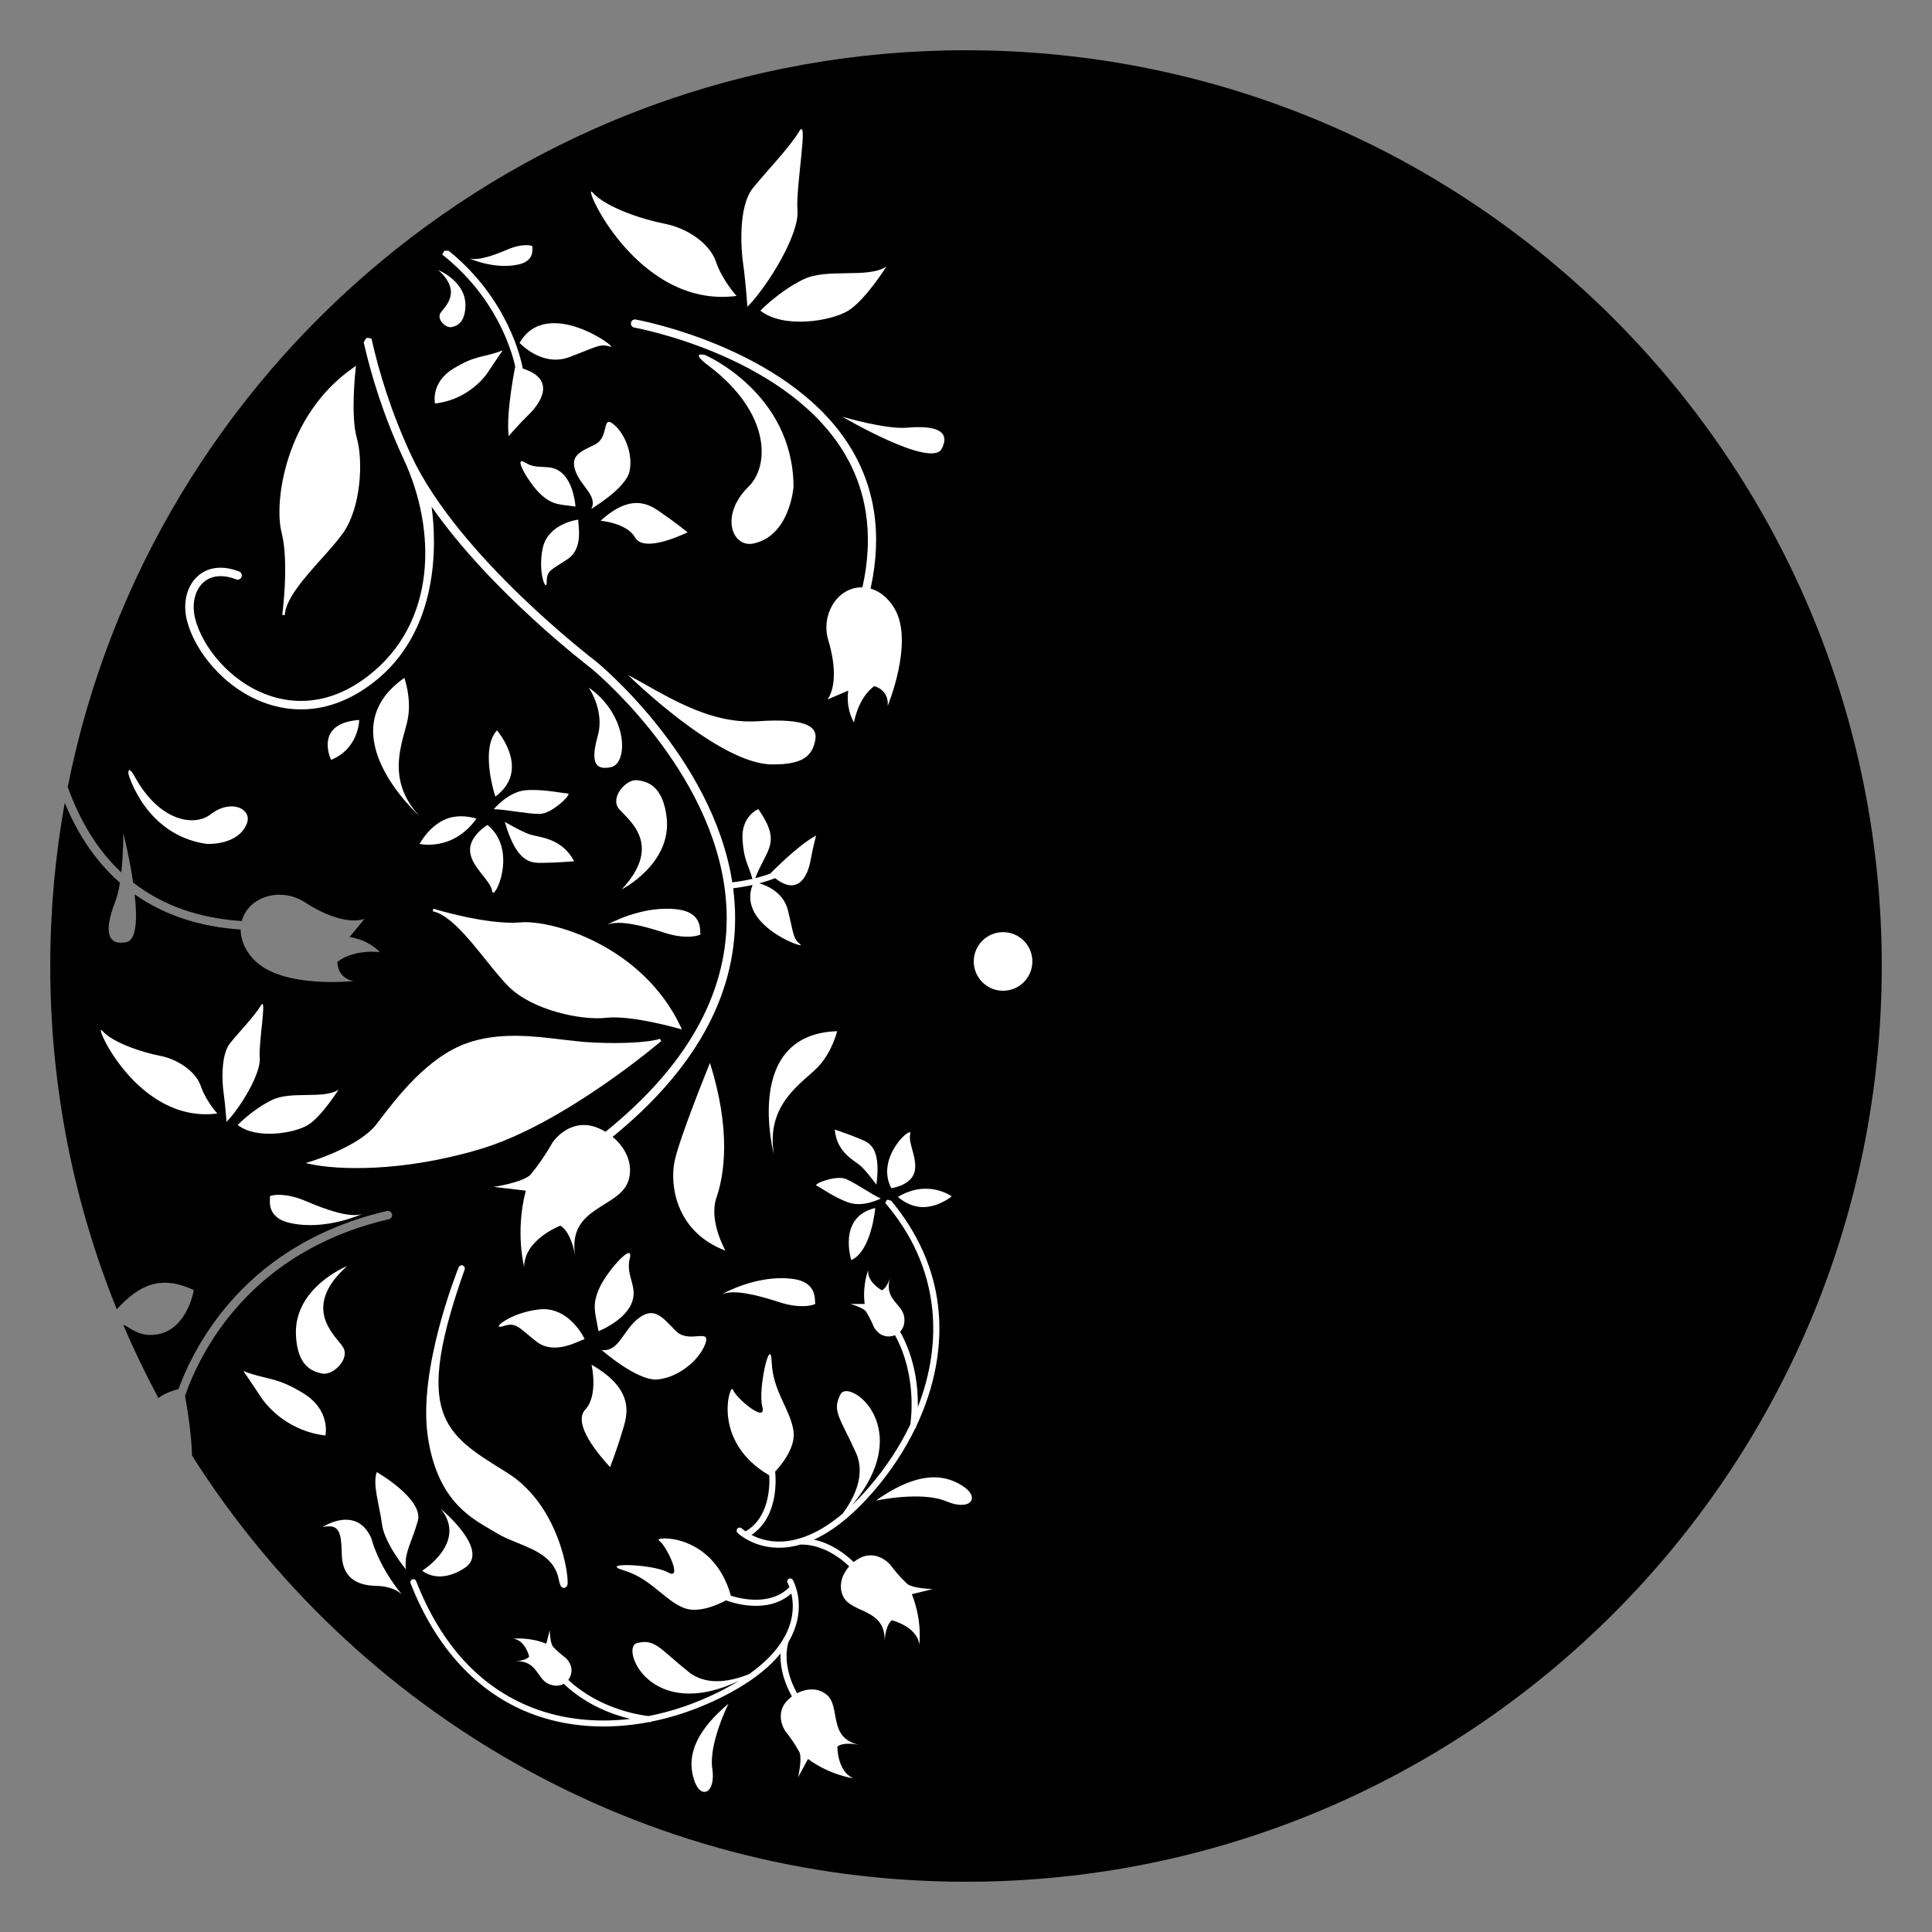 <svg viewBox="0 0 21000 21000" shape-rendering="geometricPrecision" text-rendering="geometricPrecision"
  image-rendering="optimizeQuality" fill-rule="evenodd" clip-rule="evenodd" xmlns="http://www.w3.org/2000/svg">
  <rect x="0" y="0" width="21000" height="21000" fill="#808080" stroke="none"/>
  <style>
    svg {
      background-color: #fff;
    }

    .bg {
      fill: #fff;
    }

    .fg {
      fill: currentColor;
    }
  </style>
  <g transform="translate(7.13 -4100.368)">
    <path class="fg"
      d="M10492.85 24554.158c5497.44 0 9953.84-4456.48 9953.84-9953.8 0-5497.33-4456.4-9953.78-9953.84-9953.78-4831.34 0-8858.54 3442.14-9763.46 8007.77 30.29 84.74 64.34 168.79 102.75 251.19 86.71 185.99 195.27 363.64 330.91 522.49 47.07 55.07 96.55 106.87 148.38 155.39 23.54-214.32 21.94-428.27 21.94-428.27s65.96 260.88 106.62 538.12c318.71 248.14 714.45 388.33 1181.4 418.46 2.58-9.58 5.44-19.23 8.93-28.97 89.47-249.86 428.69-336.85 678.17-173.96 249.28 162.95 491.51 230.57 646.06 179.53l-162.37 197.58s183.64 15.88 330.09 163.58c0 0-275.57-36.74-461.58 104.94 0 0-10.3 172.68 173.44 209.88 0 0-780.25 85.34-1080.51-232.41 0 0-146.58-137.93-144.97-327.8-448.24-29.95-833.84-157.89-1152-382.45 28.71 258.33 23.1 498.09-91.25 519.77-255.47 48.44-210.88-207.78-119.5-441.01 21.88-55.95 38.3-127.9 50.62-204.93-72.26-63.34-140.41-132.5-204.37-207.43-118.44-138.71-216.89-291.05-298.61-450.57-35.37-69.04-67.51-139.47-96.88-210.69-103.51 575.54-157.61 1168.24-157.61 1773.57 0 1319.4 256.84 2578.77 723.04 3731.04 240.24-259.9 472.89-379.55 837.2-208.36 0 0-79.01 496.77-482.13 487.67-139.97-3.16-219.42-86.35-285.47-111.65 116.07 272.36 244.04 538.42 383.03 797.67 49.06-38.07 119.66-71.61 218.27-97.71 191.68-520.09 759.99-1586.15 2265.21-1935.7 24.78-5.71 49.27 9.73 55.07 34.41 5.82 24.87-9.52 49.46-34.29 55.17-1506.92 349.91-2046.36 1436.68-2214.89 1919.21 25.07 139.34 70.71 421.54 76.09 650.47 1764.73 2783.67 4872.82 4631.58 8412.67 4631.58z" />
    <path class="bg"
      d="M10337.34 17104.54s-126.98 106.79-292.69 116.13c-165.68 9.27-291.94-109.84-291.94-109.84 327.87-198.01 584.63-6.29 584.63-6.29zm-1005.91-628.18c95.38 41.18 243.42 72.55 187.76 501.3 0 0-101.05-140.68-170.94-203.21-70.05-62.59-260.79-144.94-281.53-396.28 0 0 169.34 57.02 264.71 98.19zm236.03 651.37s-187.27 96.94-343.1 45.93c-155.78-51.16-315.14-168.31-356.14-186.01-40.89-17.66 212.78-118.35 321.72-71.33 109.01 47.07 282.23 170.27 377.52 211.41zm-3813.33-3957.18c102.92 34.3 342.85 34.3 479.87 291.3 0 0-205.63 17.06-325.61 17.06-119.97 0-291.29 34.49-428.51-445.57 0 0 171.52 102.91 274.25 137.21zm101.1 5162.31c327.7-35.25 492.74 322.08 492.74 322.08-72.98 23.75-329.51 178.96-523.9 27.83-194.87-150.83-215.92-215.44-361.91-167.9-146.08 47.66 65.36-146.37 393.07-182.01zm-1928.6-1036.29s-396.87 184.28-783.19 96.62c-275.56-62.7-205.24-271-217.44-285.3-12.19-14.29 151.6-54.32 384.01 44.78 232.71 99.11 479.5 186.21 616.62 143.9zm4686.73 705.34c280.03 38.17 228.33 251.86 241.75 265.02 13.39 13.16-146.24 67.47-386.48-10.78-240.53-78.21-494.04-143.24-626.9-89.01 0 0 379.1-218.53 771.63-165.23zm-878.1 5323.26c40.98 272.36-130.36 344.11-199.72 116.65-42.51-138.84-96.44-427.67 375.53-822.93 0 0-216.4 433.95-175.81 706.28z" />
    <path class="bg"
      d="M8974.64 22517.83c163.41 128.8 9.59 469.07 352.54 547.54-42.73-8.46-170.65-28.53-232.17 19.16 0 0-4.1 271.58 175.05 345.14 0 0-250.05-30.02-494.66-210.11l-108.44 200.47s44.41-186 18.39-267.94c0 0-51.07-103.2-155.89-234.5 0 0-90.62-127.62-27.64-263.87 18.84-40.96 54.31-81.27 98.93-114.24-107.8-193.69-128.78-355.66-123.82-466.81-142.21 175.96-359.14 336.86-649.76 480.61-248.16 122.93-503.03 209.91-756.04 260.62-5.59 3.47-11.97 5.77-19.06 5.25l-5.5-.42c-452.08 86.42-897.3 56.39-1286.44-94.49-579.94-224.52-1031.04-713.73-1304.43-1414.5-6.57-16.88 1.82-35.64 18.58-42.11 16.68-6.59 35.45 1.52 41.92 18.48 270.54 693.14 697.16 1156.82 1267.56 1377.71 323.29 125.24 686.99 164.38 1061.1 120.33-191.17-45.73-480.78-149.53-724.09-381.52-43.39 24.5-100.72 29.58-165.58 1.05-127.5-56.15-120.78-253.77-356.83-247.06 30.04-1.72 114.95-10.11 146.72-50.45 0 0-41.75-175.71-170.58-193.63 0 0 167.9-21.71 356.68 54.13l37.63-147.31s1.54 127.01 32.03 175.7c0 0 50.11 57.95 139.97 125.22 0 0 80.15 67.65 61.66 165.61-5.08 26.95-16.46 52.11-32.71 73.5 342.89 322.68 790.92 384.81 873.18 393.8 252.5-49.11 507.3-135.25 755.45-258.03 81.53-40.38 157.03-82.01 226.46-124.87-967.87 458.69-1291.99-364.38-1108.84-410.2 199.24-49.83 245.27 59.85 563.06 313.99 204.34 163.58 483.15 93.72 656.31 22.99 165.44-116.8 288.39-241.95 368.03-374.65 2.4-6.84 4.16-11.07 4.71-12.35 2.16-4.77 5.48-8.5 9.27-11.61 27.06-48.58 48.44-98.13 63.91-148.66 40.92-133.73 31.46-248.76 13.2-328.44-262.61 233.42-654.58 95.6-710.22 74.2-99.04 52.92-305.28 143.73-460.96 81.19-212.4-85.57-354.57-318.27-648.26-406.13-293.58-88.15 313.32-72.99 479.99 21.63 166.56 94.53-22.68-299.88-98.64-346.39-75.31-45.93 587.23-96.11 780.88 599.15 106.33 33.86 432.67 114.55 636.52-93.84-10.65-28.71-19.63-45.22-19.96-45.81-8.86-15.44-3.42-35.25 12.01-44.11 15.72-8.87 35.64-3.64 44.4 12.09 4.76 8.47 119.31 212.22 33.74 493.79-18.71 61.54-45.69 121.57-79.98 180.17-16.14 49.61-69.32 263.72 92.26 557.82 98.55-50.79 221.78-63.66 318.36 12.71z" />
    <path class="bg"
      d="M5598.36 22156.62c-6.73.39-10.71.43-10.71.43 3.63-.18 7.2-.33 10.71-.43zm3728.82 908.75c9.02 1.77 14.25 3.05 14.25 3.05-4.84-.97-9.59-1.99-14.25-3.05zm-5297.42-2243.71s64.92 285.33 333.03 612.17c-32.75-32.96-114.21-91.94-280.15-95.51-231.27-5.33-370.01-103.49-374.97-347.32-4.77-244.05-29.16-328.09-207.45-292.06 0 0 366.01-244.72 529.54 122.72zm333.03 612.17c12.85 12.95 18.2 21.89 18.2 21.89-6.17-7.32-12.24-14.61-18.2-21.89zm171.32-799.73c-67.46 238.51-151.89 347.8-128.93 525.24 0 0-233.18-281.49-260.23-491.22-27.16-209.74-104.82-429.29-56.99-566.79 0 0 513.8 294.33 446.15 532.77zm252.03-131.17s546.62 452.1 257.84 640.43c-288.6 188.2-461.59 29.6-461.59 29.6s494.23-305.88 203.75-670.03zM3764.6 17862.55c-504.76 453.6-128.06 751.58-44.78 878.5 83.19 127.29-105.58 312.36-224.03 289.48-118.45-23.06-273.39-89.2-286.35-424.62-19.44-512.09 555.16-743.36 555.16-743.36zm3089.55 412.86c-84.04 188.19-356.19 294.92-356.19 294.92-34.11-203.35-74.91-279.4 9.16-467.69 84.04-188.29 380.58-517.05 331.03-322.26-49.55 194.67 100.05 306.83 16 495.03zm-4216.1 727.23c259.19 101.48 343.05 54.68 648.84 240.11 305.78 185.36 243.08 461.03 243.08 461.03-383.93-44.89-617.87-291.02-701.05-418.34-83.09-127.02-190.87-282.8-190.87-282.8zm3784.64-68.3c516.66 296.07 371.44 593.66 325.89 751.46-45.75 157.61-124.36 362.01-124.36 362.01-125.68-137.69-412.6-472.94-269-626.91 143.7-154 67.47-486.56 67.47-486.56zm-145.34-9185.82c.17 64.76 58.55 310.8-113.06 427.96-171.62 117.26-229.03 117.38-228.55 247.05.47 129.54-100.65-90.28-44.34-362.64 56.46-272.38 385.95-312.37 385.95-312.37zm2402.42-4220.28c106.1-175.89-40.16 608.13-18.63 861.37 21.7 252.91-315.75 812.34-543.85 1045.33 0 0-24.43-320.71-46.58-464.77-22.14-143.99-59.08-624.7 108.11-828.53 167.19-204.44 394.69-437.29 500.95-613.4zm948.33 1469.12s-231.62 369.34-418.5 482.16c-187.2 112.84-703.56 195.9-951.98-2.74 0 0 205.65-211.93 466.14-339.03 260.64-127.65 703.1-5.73 904.34-140.39zm-1629.01 319.86c-1102.22 143.67-1702.87-1282.76-1562.57-1122.76 140.32 159.87 544.78 292.99 783.13 338.43 238.18 45.73 487.36 210.93 555.31 412.09 68.09 201.76 224.13 372.24 224.13 372.24zm-4910.43 3467.89c.1.23-.19 1.47-.19 1.47l-27.73-2.67.28-1.1h-.18c.76-5.81 76.61-570.93-8.39-900.28-80.52-311.04 30.69-1267.33 784.43-1788l25.26-17.61-3.52 30.67c-.59 5.01-57.95 508.17 12.76 753.79 70.13 243.51 47.36 754.12-149.03 1032-61 85.85-145.81 180.97-235.95 281.45-182.38 203.57-389.17 434.8-397.74 610.28zm6767.65-2036.14c238.99-21.33 486.31 6.45 373.3 228.16-112.9 221.82-1081.33-347.39-1081.33-347.39s469.34 140.65 708.03 119.23zM5780.13 6778.86c-8.38 9.81 39.89 152.78-149.26 195.82-265.15 60.16-537.55-66.32-537.55-66.32 94.1 29.04 263.51-30.74 423.23-98.75 159.52-68.03 271.95-40.56 263.58-30.75zm844.92 1089.41c-113.05-34.82-143.23.54-442.75 113.29-299.69 112.72-541.98-154.25-541.98-154.25 299.37-520.67 1097.86 75.87 984.73 40.96zm1560.93 2139.25c-236.45 52.29-373.23-307.97-56.95-617.23 232.68-227.95 239.71-800.7-426.93-1309.39 0 0-219.62-155.94-48.25-123.26 0 0 961.14 412.08 964.18 1435.77 0 0-38.04 527.28-432.05 614.11z" />
    <path class="bg"
      d="M9495.3 11557.99c-179.99 132.88-220 396.1-220 396.1-96.63-174.18-61.8-347.17-61.8-347.17l-225.15 96.36c88.31-128.72 91.01-369.09 8.24-641.88-82.89-272.91 87.98-561.43 341.5-576.56 9.98-.59 19.42-.1 29 .11 128.32-574.4 48.87-1086.82-237.29-1523.74-663.54-1012.61-2226.73-1297.49-2242.57-1300.25-24.28-4.26-40.4-27.37-36.11-51.54 4.19-24.32 27.27-40.48 51.57-36.17 16.02 2.83 1616.52 294.17 2301.39 1338.82 299.17 456.29 383.03 989.56 251.4 1585.79 174.81 49.54 262.34 220.73 262.34 220.73 211.51 360.98-76.07 1054.87-76.07 1054.87 15.03-178.64-146.45-215.47-146.45-215.47zM5299.63 8141.64c-68.63 105.03-261.64 308.1-578.38 345.12 0 0-51.73-227.43 200.55-380.35 252.27-152.97 321.46-114.38 535.3-198.1 0 0-88.92 128.54-157.47 233.33zm94.69 3897.63s376.87 428.52-17.16 719.82c0 0-171.34-514.01 17.16-719.82zm709.2-2795.34c129.42 116.15 144.66 362.28 144.66 362.28-172.09-25.27-243.63-12.12-373.05-128.35-129.42-116.03-316.75-439.24-173.21-349.09 143.55 90.03 272.25-1.07 401.6 115.16zm2126.96 2695.82c551.74-36.54 654.84 68.37 622.24 213.83-32.49 145.42-106.34 259.24-470.54 255.8-582.98-5.53-1561.99-971.57-1561.99-971.57 383.16 201.16 858.56 538.49 1410.29 501.94zm-1838.47-366.31c434.15 305.84 429.38 825.99 241.66 865.73-187.53 39.98-217.74-74.71-142.36-344.53 75.28-269.82-99.3-521.2-99.3-521.2zm-2494.63 352.2s-2.86 312.03-305.88 434.06c0 0-193.82-397.13 305.88-434.06zm527.79-8.92c-43.72 228.54-255.76 642.69 125.6 1051.8 0 0-1011.31-903.92-163.14-1499.63 0 0 81.28 219.37 37.54 447.83zm746.16 1082.3c-257 360.01-617.01 274.26-617.01 274.26s85.77-171.35 257.2-257.11c171.41-85.64 359.81-17.15 359.81-17.15zm120.08 68.62c342.85 274.24 68.59 839.78 51.44 719.92-17.15-119.98-222.97-257.19-239.94-428.53-17.15-171.53 188.5-291.39 188.5-291.39zm2315.95 1183.7c13.4 13.17-146.25 67.47-386.47-10.78-240.54-78.22-494.05-143.23-626.9-89.01 0 0 379.1-218.53 771.62-165.24 280.03 38.18 228.33 251.86 241.75 265.03zM4757.03 7035.67s305.09 122.8 294.77 394.69c-6.88 178.09-89.14 213.21-152.04 225.45-62.89 12.14-163.11-86.11-118.94-153.71 44.22-67.39 244.22-225.59-23.79-466.43z" />
    <path class="bg"
      d="M4871.6 6827.55c646.13 523.33 786.28 1183.86 803.72 1278.92 374.39 118.22 184.72 382.46 69.83 495.22-122.41 120.28-223.12 238.83-223.12 238.83-31.44-251.09 70.75-755.64 70.75-755.64l.77.19c-37.16-167.27-203.59-752.15-793.38-1217.36 0 0 14.34-34.4 24.61-40.16 10.21-5.72 46.82 0 46.82 0zm1962.79 2400.86c-42.34 181.59-414.04 403.12-414.04 403.12 71.13-142.99-115.71-245.82-173.44-414.12-57.98-168.22 56.37-207.54 213.87-285.73 157.43-78.23 70.49-324.09 199.68-220.82 129.35 103.19 216.27 336.05 173.93 517.55zm632.79 658.54c-143.07 65.41-486.46 208.95-572.9 53.68-86.44-154.94-373.36-179.96-373.36-179.96 371.37-338.11 572.89-144.57 687.64-67.17 114.91 77.42 258.62 193.45 258.62 193.45zm-1301.69 2837.84c51.46 0-171.42 222.87-308.44 222.87-137.13 0-377.17-51.35-497.05-51.35 0 0 154.19-188.49 342.77-205.73 188.57-17.06 411.17 34.21 462.72 34.21zm1072.76 253.61c64.48 508.39-487.51 789.39-487.51 789.39 462.82-496.29 61.36-759.93-32.79-879.02-94.07-119.48 77.66-320.45 197.66-308.08 120.02 12.51 280.19 64.73 322.64 397.71zm3657.45 1253.97c175.96 0 318.51 142.56 318.51 318.56 0 176.01-142.55 318.51-318.51 318.51-175.86 0-318.52-142.5-318.52-318.51 0-176 142.66-318.56 318.52-318.56zm-448.18 6014.08c212.26 130.22 94.44 285.21-170.82 171.99-265.28-112.94-762.02-7.52-762.02-7.52 524.69-374.34 803.18-243.84 932.84-164.47zm-5404.06-2346.77c-559.07 1575.83-228.99 1780.31 428.62 2187.77l30.28 18.97c580.9 360.39 681.33 1148.25 657.52 1224.38-4.76 15.15-23.26 30.21-39.08 29.35-31.26-1.7-42.3-31.35-55.45-96.91-46.12-229.26-250.91-312.55-449.21-393.17-82.7-33.64-160.84-65.27-228.12-107.29l-74.13-43.84c-228.32-133.13-573.26-334.28-671.42-1006.94-106.73-731.54 317.98-1792.12 336.18-1836.71 7.06-17.73 26.78-26.32 44.51-19.63 17.44 6.85 26.49 26.29 20.3 44.02zm2614.67 810.44c-69.47 183.62-300.65 366.2-520.86 384.41-220.22 17.99-605.38-320.86-605.38-320.86 187.16 28.4 235.36-219.74 404.22-346.18 168.67-126.46 254.61-11.72 400.21 137.51 145.42 149.23 391.27-38.32 321.81 145.12zm-5482.31-2804.1c54.47 161.38 179.28 297.75 179.28 297.75-881.61 114.9-1362.05-1026.02-1249.82-898.05 112.24 127.87 435.73 234.36 626.37 270.7 190.52 36.58 389.81 168.7 444.17 329.6zm640.15-305.07c14.38 167.75-209.45 538.84-360.75 693.38 0 0-16.2-212.74-30.89-308.29-14.69-95.51-39.19-414.38 71.7-549.58 110.91-135.6 261.81-290.06 332.3-406.88 70.38-116.67-26.64 403.38-12.36 571.37zm856.7 343.38s-185.25 295.41-334.72 385.65c-149.74 90.25-562.75 156.7-761.44-2.19 0 0 164.49-169.5 372.85-271.17 208.45-102.09 562.35-4.58 723.31-112.29zm3507.9-527.98c-10.68 8.97-1055.63 900.59-1961.47 1172.37-868.09 260.13-1572.47 226.21-1851.97 164.84l-52.58-11.52 51.54-15.35c5.25-1.71 532.67-161.99 719.26-407.27l18.1-23.44c199.91-263.57 534.96-704.34 964.43-856.93 348.66-123.74 730.69-76.53 1037.42-38.66l227.19 24.84c335.42 25.33 686.46 11.57 834.92-32.94zm598.98 1704.84c-85.56 249 98.73 573.08 98.73 573.08-539.15-202.59-607.19-713.06-552.69-972.53 54.31-259.57 384.32-1068.01 384.32-1068.01 232.41 740.78 155.22 1218.56 69.64 1467.46zm1727.18 109.75s-40.19 467.43-260.67 566.36c0 0-152.55-470 260.67-566.36z" />
    <path class="bg"
      d="M9679.86 17152.46c288.3 345.48 462 733.53 510.02 1147.09 49.72 426.1-35.33 876.83-237.98 1304.41l-1.07 6.06c-1.31 7.27-5.34 13.1-10.39 17.77-115.78 238.61-268.1 469.73-454.41 684.88-218.07 252.17-434.27 426.66-646.13 522.8 111.82 23.78 267.46 86.43 432.41 243.66 44.41-36.03 93.81-60.89 139.56-69.13 151.83-27.21 255.43 95.87 255.43 95.87 103.69 138.26 193.3 215.8 193.3 215.8 74.82 47.04 271.5 50.74 271.5 50.74l-227.84 56.19c116.11 289.94 81.61 546.63 81.61 546.63-26.97-197.34-298.3-263.26-298.3-263.26-63.39 48.72-76.46 180.77-79.1 225.66 10.33-361.11-367.82-295.91-454.01-491.79-50.94-115.78-6.63-235.25 69.22-320.28-250.66-236.31-476.99-238.99-530.8-235.83-67.27 19.06-134.05 30.44-200.21 33.17-302.44 12.42-475.74-154.14-483.03-160.98-13.1-12.99-13.27-33.9-.55-47.45 13.13-13.12 34.17-13.53 47.28-.54.45.45 14.51 13.63 40.27 31.62 260.03-149.09 264.19-494.48 257.86-609.21-642.16-372.31-421.02-1018.94-394.7-932.01 26.69 87.68 370.4 377.66 319.25 187.51-51.15-190.25 90.5-798.41 102.33-483.3 11.66 314.95 206.47 516.65 236.96 750.16 22.11 171.05-121.51 352.93-199.78 437.89 6.93 60.99 42.94 486.66-257.29 687.78 74.6 38.78 186.69 77.89 330.4 71.64 54.33-2.39 109.24-11.03 164.62-25.42 4.06-2.89 8.62-5.17 13.88-6.02l12.03-1.4c153.19-44.85 310.14-135.17 469.73-270.32 115.01-154.23 255.95-413.33 146.06-658.65-170.84-381.89-268.11-456.01-167.19-641.46 92.98-170.37 827.76 364.09 122.94 1208.58 60.27-57.83 120.88-121.91 181.76-192.27 186.36-215.32 337.93-446.73 452.01-685.41 12.4-84.63 65.96-546.32-166.65-970.69-25.44 10.63-53.4 15.46-81.5 13.58-102.29-6.7-148.82-104.06-148.82-104.06-43.86-106.82-88.52-171.78-88.52-171.78-40.62-42.79-166.64-77.12-166.64-77.12l156.15.55c-26.66-207.47 38.39-368.98 38.39-368.98-15.55 132.66 148.69 219.77 148.69 219.77 49.87-21.94 80.53-108.99 88.89-135.61-69.89 235.3 129.97 279.73 152.89 421.71 11.66 71.74-8.17 127.44-43.74 164.29 168.05 302.07 196.58 617.17 192.75 819.32 140.46-361.02 195.39-733.17 154.11-1087.27-48.02-413.78-218.39-792.28-508.16-1131.01 0 0 11.67-30.13 20.87-33.99 10.32-4.31 43.64 10.11 43.64 10.11zm-71.39 4785.17c-.14 4.98-.36 10.03-.65 15.17 0 0 .09-5.6.65-15.17zm-6930.8-8890.64c-92.76 249.2-440.33 225.85-440.33 225.85-667.68-95.63-848.71-760.5-848.71-760.5-5.67-114.78 75.94 42.75 75.94 42.75 270.95 481.61 645.4 529.32 815.51 398.29 230.72-178.05 453.3-55.95 397.59 93.61zm4698.2 2234.85c-5.14-1.62-523.63-149.85-793.77-118.51-268.33 31.08-800.42-81.75-1057.63-336.66-79.66-78.85-164.47-184.71-254.52-296.83-182.2-227.39-388.79-484.58-572.12-524.5l-1.43-.39 7.06-27.01 1.24.37c5.9 1.68 586.22 180.01 947.56 148.09 340.76-30.07 1325.3 254.38 1740.19 1135.9l12.96 27.68z" />
    <path class="bg"
      d="M7983.37 14085.21c-1.57 856.63-449.74 1654.3-1331.55 2372.13 134.13 111.92 228.55 285.01 173.48 470.74-91.23 307.4-666.85 280.7-580.73 817.06-11.84-63.57-56.3-261.07-160.85-322.36 0 0-390.86 148.23-393.3 446.45 0 0-100.07-374.73 17.45-826.9l-349.38-41.02s291.56-42.24 394.07-125.88c0 0 118.28-131.7 245.94-356.24 0 0 130.85-202.19 361.68-189.88 67.51 3.6 143.2 29.87 214.24 72.84 872.19-703.41 1315.39-1482.72 1317.42-2316.94.24-108.67-7.31-215.66-21.13-320.77l-9.29-64.22c-209.35-1328.32-1436.17-2330.27-1449.81-2341.04-11.81-9.1-1081.09-823.36-1727.14-1750.58 50.93 378.32 97.38 1348.58-636.4 1913.07-465.59 358.21-890.17 319.5-1163.88 223.88-457.05-159.63-778.65-574.91-859.76-902.65-47.49-190.41-1.22-375.44 120.71-482.64 112.84-99.3 271.48-116.21 446.92-47.95 23.56 9 35.3 35.72 26.2 59.22-9.31 23.61-35.87 35.26-59.43 26.07-142.01-55.15-267.43-43.9-353.04 31.34-94.62 83.26-130.86 237.16-92.56 391.9 75.47 303.82 374.83 689.42 801.28 838.07 252.5 88.28 644.5 123.44 1077.81-209.84 747.46-575.1 749.83-1581.98 387.85-2359.14-222.44-477.48-355-918.99-433.92-1268.85 0 0 20.56-41.63 33.98-47.2 11.97-4.96 51.15 8.3 51.15 8.3 77.09 346.92 208.46 789.18 431.96 1268.79 511.41 1098.61 1989.68 2224.48 2004.68 2235.79 14.77 11.84 1271.26 1037.32 1484.53 2404.48 82.71-10 156.44-23.78 218.87-38.27-42.72-155.07-95.17-199.59-107.81-432.02-13.78-252.56 172.25-325.95 172.25-325.95 256.27 371.46 92.01 426.84-34.16 750.68 73.44-18.28 129.03-36.71 162.55-48.95 20.08-20.53 313.27-318.66 499.56-414.43 0 0-35.21 128.64-61.14 273.48-24.27 135.94-119.63 398.15-384.64 189.91-22.27 9-82.53 31.89-172.78 55.73 92.27 27.05 265.42 102.56 312.54 295.44 65.09 266.58 54.66 305.07 133.99 368.24 77.64 61.77-692.68-201.14-518.86-646.03-61.26 13.77-132.32 26.67-211.18 36.25 14.14 108.06 21.87 218.08 21.63 329.89zm894.34 1618.84c-161.98 167.07-566.5 396.93-472.2 948.22 0 0-349.42-1310.63 686.54-1343.19 0 0-52.42 227.98-214.34 394.97zm1009.26 721.02c-27.54 101.27 88.99 281 43.68 423.03-45.23 142.25-249.85 166.98-249.85 166.98-178.45-335.7 233.67-691.19 206.17-590.01z" />
  </g>
</svg>